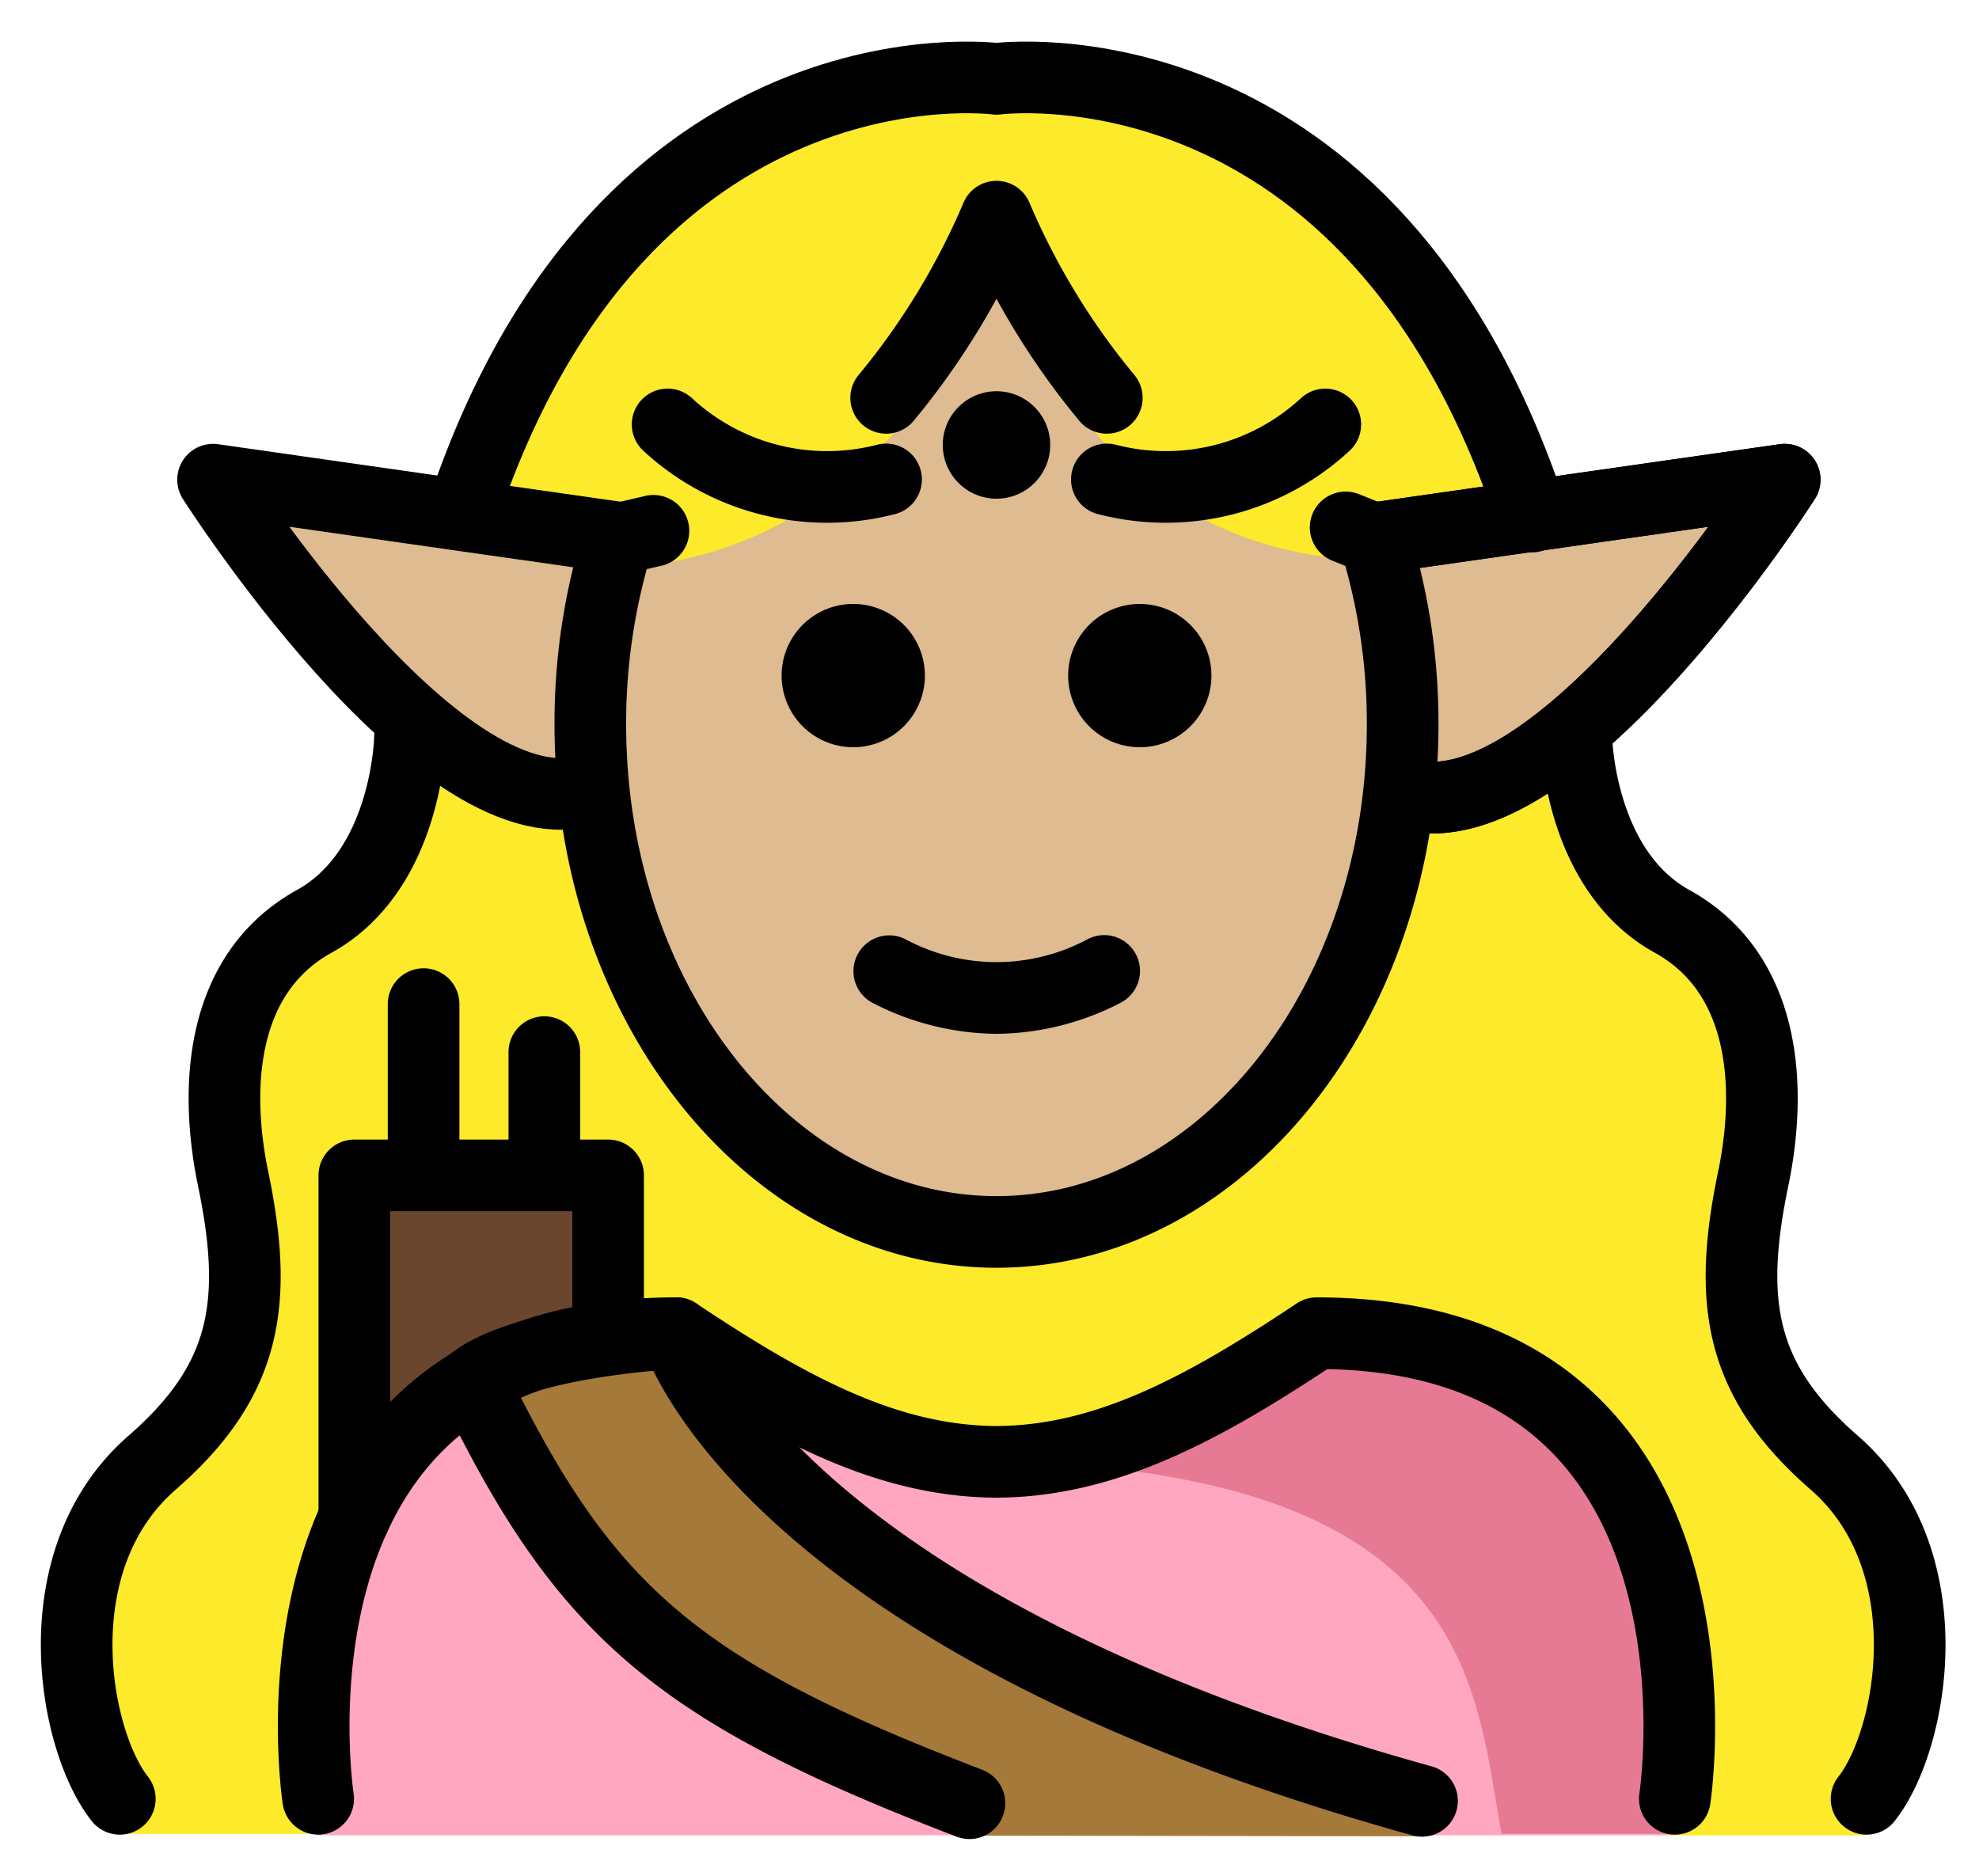 <svg xmlns="http://www.w3.org/2000/svg" role="img" viewBox="8.19 9.69 55.25 52.38"><title>1F9DD-1F3FC-200D-2640-FE0F.svg</title><g id="color"><path fill="#ffa7c0" d="M54.925,60.931s2-14.027-10-14.027c-3.192,2.128-5.926,3.598-9,3.592h.125c-3.074.006-5.808-1.464-9-3.592-12,0-10,14.027-10,14.027Z"/><path fill="#e67a94" d="M45.311,46.905a18.013,18.013,0,0,1-8.938,3.588c13.062.411,12.977,6.395,13.74,10.395h5.113S57.311,46.905,45.311,46.905Z"/><path fill="#6a462f" d="M18.058 52.064L18.058 42.499 25.143 42.499 25.143 46.063"/><path fill="#a57939" d="M47.97,60.958C29.471,55.822,27.05,46.905,27.05,46.905s-4.2.205-5.678,1.354c3.116,6.429,5.935,9.55,14.104,12.681"/></g><g id="skin" fill="#debb90"><path d="M38.156,20.756a9.395,9.395,0,0,1-2.18-5.054c-.028,0-.055-.005-.083-.005a8.272,8.272,0,0,1-1.98,5.059,10.877,10.877,0,0,1-8.794,4.709,17.399,17.399,0,0,0-.566,4.405c0,7.828,5.077,14.173,11.339,14.173S47.231,37.698,47.231,29.87a17.345,17.345,0,0,0-.626-4.611A9.753,9.753,0,0,1,38.156,20.756Z"/><path d="M46.678 24.699l11.45-1.636s-6.268 9.849-10.494 8.799M25.569 24.68L14.251 23.063S20.44 32.798 24.617 31.76"/></g><g id="hair" fill="#fcea2b"><path d="M35.862 11.919A15.35 15.35 0 0 0 20.725 24.765c8.826 3.057 13.156-3.939 13.156-3.939a8.272 8.272 0 0 0 1.98-5.059h.083a9.397 9.397 0 0 0 2.18 5.059s3.413 6.46 12.873 3.93A15.351 15.351 0 0 0 35.862 11.919zM47.263 32.337l4.879-1.536s-.943 1.64 1.023 3.999C54.865 36.84 58.31 38.54 57.38 42.074a9.886 9.886 0 0 0 2.855 9.924c3.406 3.23.016 8.935.016 8.935H54.839c1.767-13.95-9.579-13.857-9.579-13.857-10.416 8.091-17.391 0-17.391 0l-2.139.372-.093-4.371-7.626-.186.279 9.3-1.228 8.7H11.608c-3.19-7.372-.358-8.803 1.546-11.114 1.402-1.703 1.742-7.024 1.742-7.024s-1.737-3.907 2.494-7.603c3.562-3.112 2.413-4.876 2.413-4.876L24.57 32.438S28.895 44.64 35.419 44.08c7.288-.625 10.248-3.893 11.845-11.743"/></g><g id="line"><path d="M42.011 28.552a2 2 0 1 1-2-2 2.001 2.001 0 0 1 2 2M34.011 28.552a2 2 0 1 1-2-2 2.001 2.001 0 0 1 2 2M36.01 38.554a7.653 7.653 0 0 1-3.447-.858 1 1 0 0 1 .894-1.789 5.377 5.377 0 0 0 5.106 0 1 1 0 1 1 .894 1.789A7.652 7.652 0 0 1 36.01 38.554z"/><path fill="none" stroke="#000" stroke-linecap="round" stroke-linejoin="round" stroke-width="2" d="M50.958 24.113C46.484 10.492 36.01 11.892 36.01 11.892S25.657 10.508 21.141 23.878M25.456 24.699L14.138 23.082s6.189 9.735 10.366 8.697"/><path fill="none" stroke="#000" stroke-linecap="round" stroke-linejoin="round" stroke-width="2" d="M46.565,24.718l11.45-1.636s-6.268,9.849-10.494,8.799"/><circle cx="36.01" cy="22.113" r="1.5"/><path fill="none" stroke="#000" stroke-linecap="round" stroke-linejoin="round" stroke-width="2" d="M36.01 15.739a20.458 20.458 0 0 1-3.08 5.059M36.01 15.739a20.456 20.456 0 0 0 3.08 5.059M18.082 52.072L18.082 42.506 25.167 42.506 25.167 46.071M20.016 42.468L20.016 37.724M23.387 42.507L23.387 39.065"/><path fill="none" stroke="#000" stroke-linecap="round" stroke-linejoin="round" stroke-width="2" d="M54.948 59.912s2-13-10-13c-3.192 2.128-5.926 3.598-9 3.592h.125c-3.074.006-5.808-1.464-9-3.592-12 0-10 13-10 13M26.433 24.51l-.983.229a17.29 17.29 0 0 0-.779 5.173c0 7.828 5.077 14.173 11.339 14.173S47.349 37.74 47.349 29.912a17.29 17.29 0 0 0-.779-5.173l-.812-.324"/><path fill="none" stroke="#000" stroke-linecap="round" stroke-linejoin="round" stroke-width="2" d="M46.565 24.718l11.45-1.636s-6.268 9.849-10.494 8.799M47.89 59.969C29.391 54.833 27.073 46.912 27.073 46.912s-4.2.205-5.678 1.354c3.116 6.429 5.69 8.639 13.86 11.769M19.635 30.291s-.06 3.717-2.712 5.145c-2.542 1.441-2.752 4.518-2.244 7.071.748 3.535.408 5.711-2.244 8.022-3.12 2.72-2.192 7.752-.9 9.383M26.829 21.54a6.553 6.553 0 0 0 6.098 1.535M45.19 21.54a6.553 6.553 0 0 1-6.098 1.535M52.2 30.291s.06 3.717 2.712 5.145c2.542 1.441 2.752 4.518 2.244 7.071-.748 3.535-.408 5.711 2.244 8.022 3.12 2.72 2.192 7.752.901 9.383"/></g></svg>